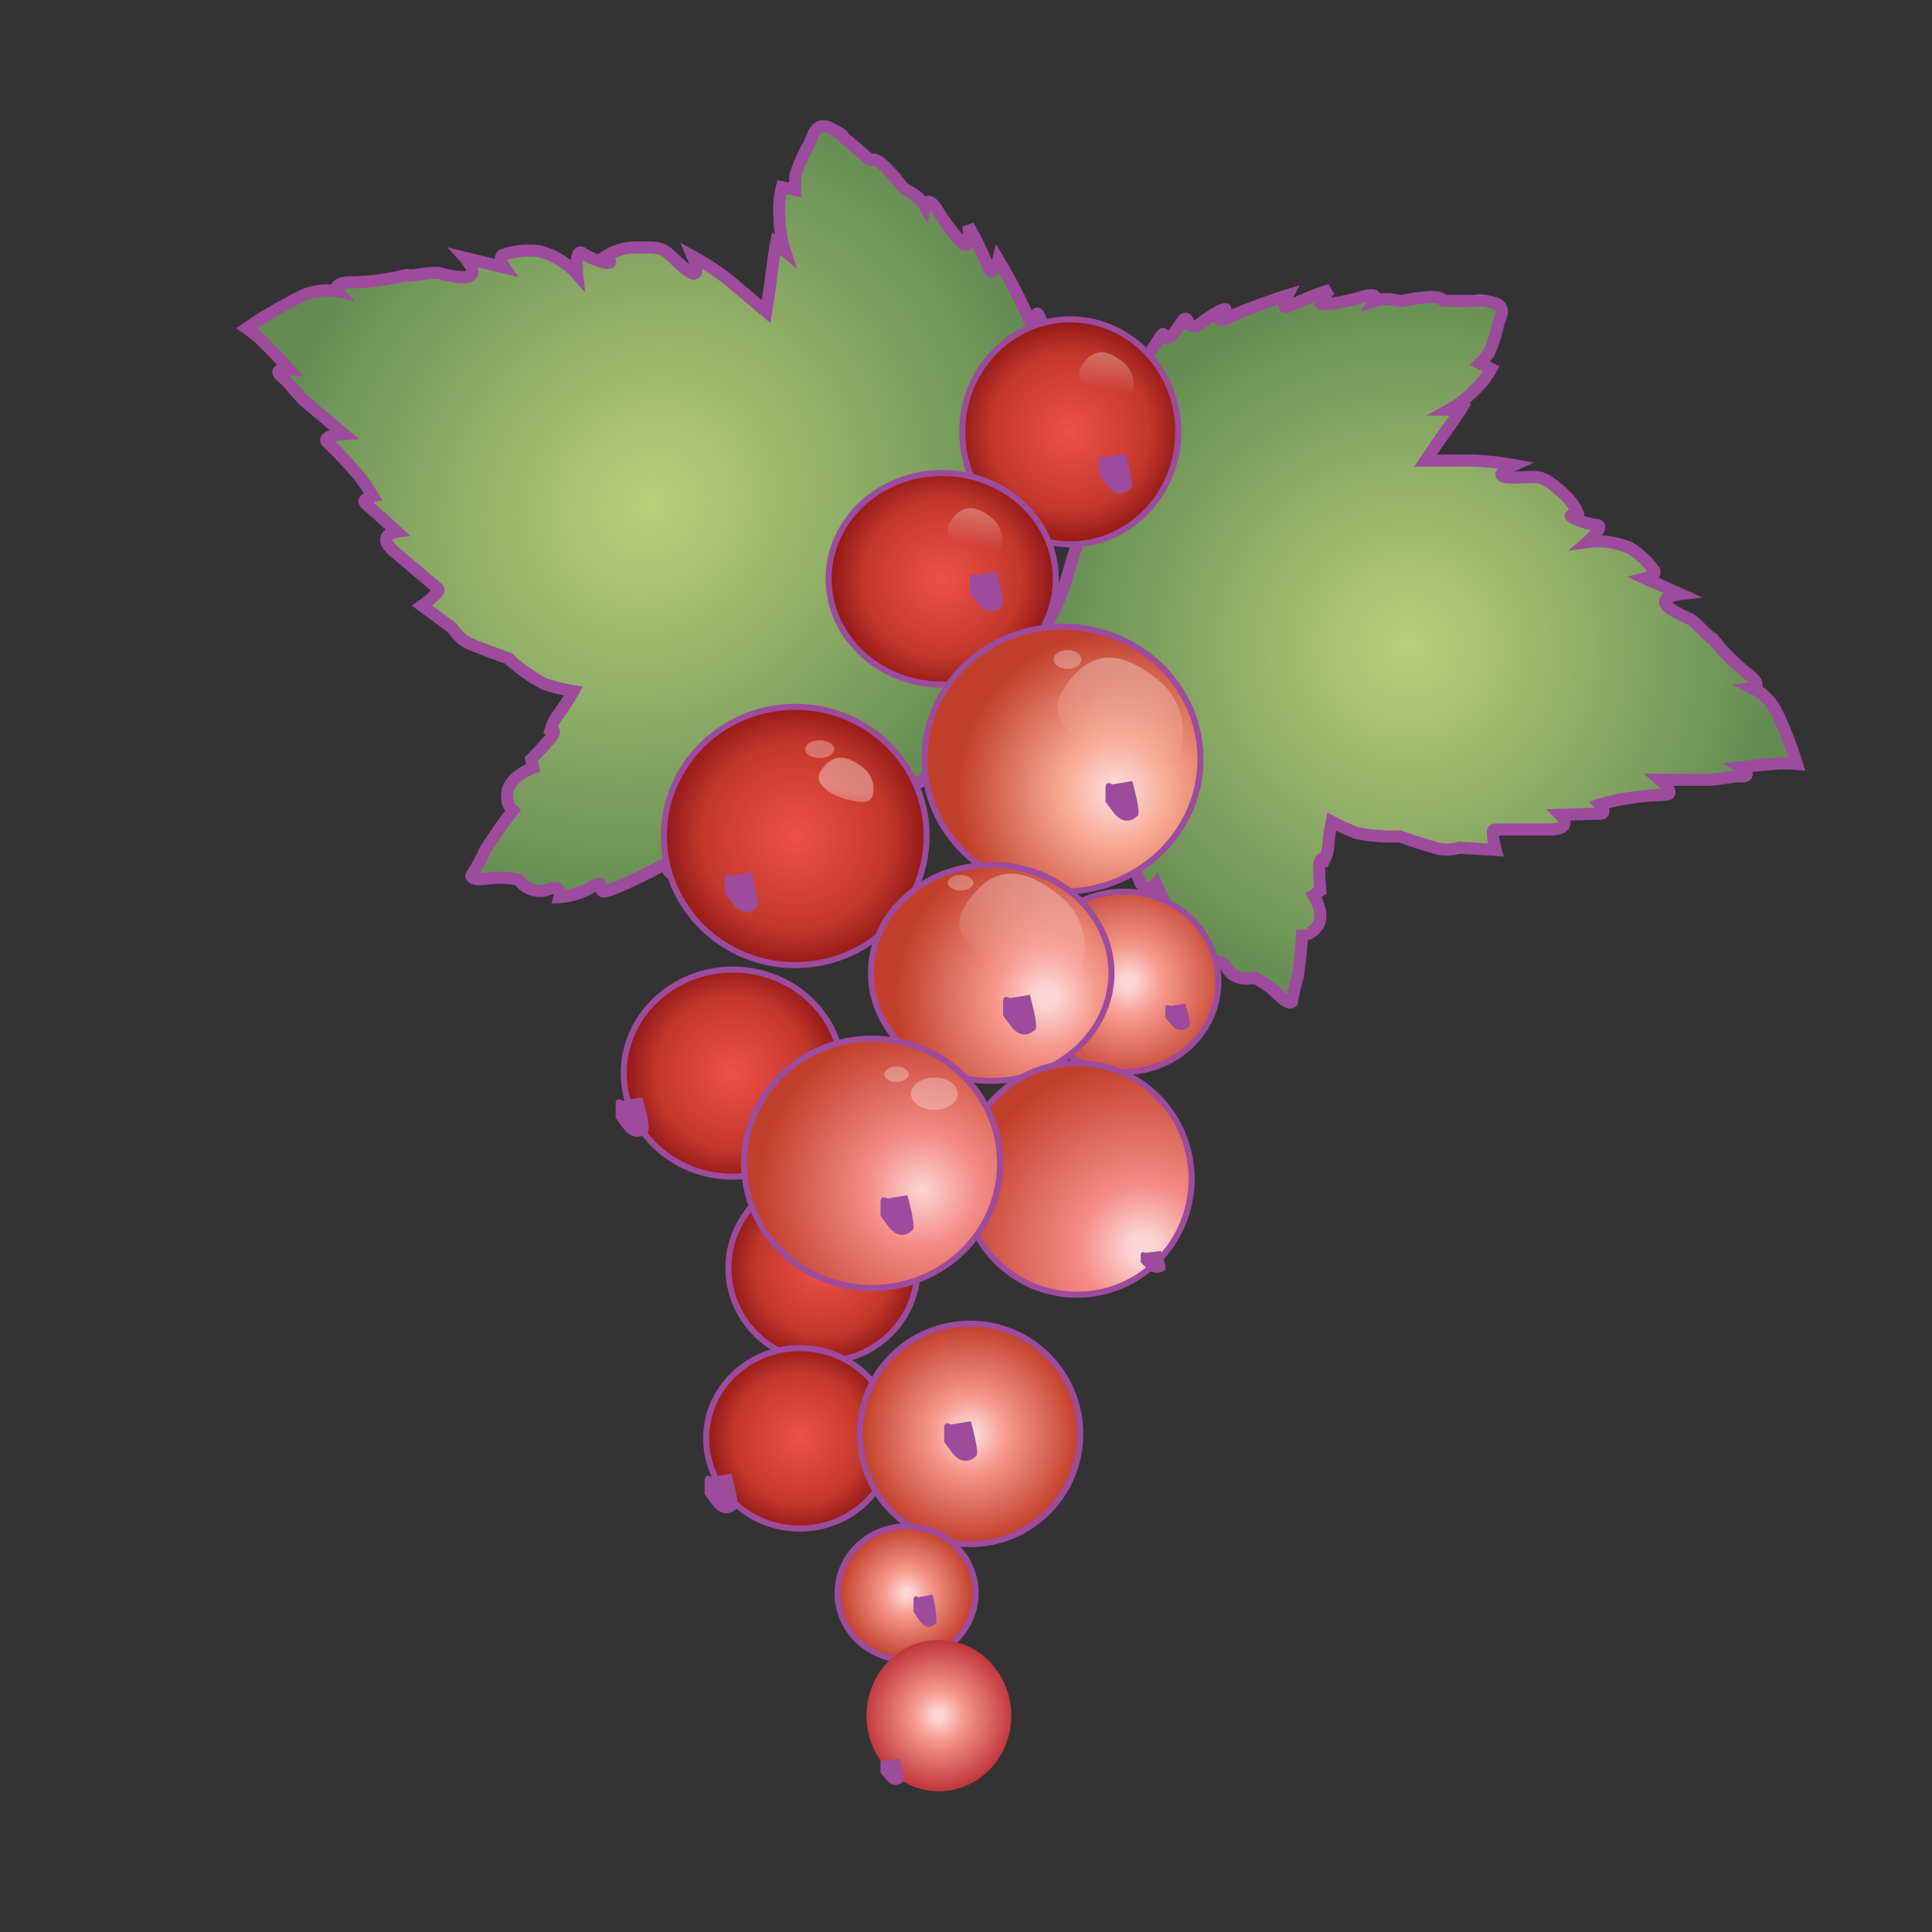 <svg id="word" xmlns="http://www.w3.org/2000/svg" xmlns:xlink="http://www.w3.org/1999/xlink" viewBox="0 0 160 160"><rect x="0" y="0" width="160" height="160" fill="#333333" stroke="none"/><defs><style>.cls-1,.cls-10,.cls-11,.cls-12,.cls-13,.cls-14,.cls-15,.cls-2,.cls-3,.cls-4,.cls-5,.cls-6,.cls-7,.cls-8,.cls-9{stroke:#9d4b9c;}.cls-1{fill:url(#radial-gradient);}.cls-2{fill:url(#radial-gradient-2);}.cls-10,.cls-11,.cls-12,.cls-13,.cls-14,.cls-15,.cls-3,.cls-4,.cls-5,.cls-6,.cls-7,.cls-8,.cls-9{stroke-width:0.5px;}.cls-3{fill:url(#radial-gradient-3);}.cls-4{fill:url(#radial-gradient-4);}.cls-5{fill:url(#radial-gradient-5);}.cls-6{fill:url(#radial-gradient-6);}.cls-7{fill:url(#radial-gradient-7);}.cls-8{fill:url(#radial-gradient-8);}.cls-9{fill:url(#radial-gradient-9);}.cls-10{fill:url(#radial-gradient-10);}.cls-11{fill:url(#radial-gradient-11);}.cls-12{fill:url(#radial-gradient-12);}.cls-13{fill:url(#radial-gradient-13);}.cls-14{fill:url(#radial-gradient-14);}.cls-15{fill:url(#radial-gradient-15);}.cls-16{fill:url(#radial-gradient-16);}.cls-17,.cls-19,.cls-20,.cls-21,.cls-22{opacity:0.36;}.cls-17{fill:url(#linear-gradient);}.cls-18{fill:#9d4b9c;}.cls-19{fill:url(#linear-gradient-2);}.cls-20{fill:url(#linear-gradient-3);}.cls-21{fill:url(#linear-gradient-4);}.cls-22{fill:url(#linear-gradient-5);}.cls-23{fill:#fff;opacity:0.3;}</style><radialGradient id="radial-gradient" cx="9392.864" cy="3054.512" r="30.875" gradientTransform="matrix(-0.794, -0.671, -0.741, 0.876, 9775.183, 3668.75)" gradientUnits="userSpaceOnUse"><stop offset="0.004" stop-color="#bad07a"/><stop offset="1" stop-color="#628b52"/></radialGradient><radialGradient id="radial-gradient-2" cx="116.635" cy="53.509" r="30.875" gradientTransform="matrix(1, 0, 0, 1, 0, 0)" xlink:href="#radial-gradient"/><radialGradient id="radial-gradient-3" cx="68.163" cy="105.01" r="7.792" gradientUnits="userSpaceOnUse"><stop offset="0" stop-color="#ef504b"/><stop offset="0.715" stop-color="#c23829"/><stop offset="1" stop-color="#941a19"/></radialGradient><radialGradient id="radial-gradient-4" cx="1092.858" cy="81.312" r="6.854" gradientTransform="translate(-1293.449 -21.849) scale(1.269)" gradientUnits="userSpaceOnUse"><stop offset="0.067" stop-color="#fbd6d3"/><stop offset="0.333" stop-color="#f69a8d"/><stop offset="0.951" stop-color="#c54631"/><stop offset="1" stop-color="#c13f2a"/></radialGradient><radialGradient id="radial-gradient-5" cx="88.634" cy="35.761" r="9.131" xlink:href="#radial-gradient-3"/><radialGradient id="radial-gradient-6" cx="78.03" cy="47.932" r="9.088" xlink:href="#radial-gradient-3"/><radialGradient id="radial-gradient-7" cx="92.414" cy="65.544" r="13.134" gradientUnits="userSpaceOnUse"><stop offset="0.067" stop-color="#fbd6d3"/><stop offset="0.333" stop-color="#f8ab94"/><stop offset="0.901" stop-color="#c94f3a"/><stop offset="1" stop-color="#c13f2a"/></radialGradient><radialGradient id="radial-gradient-8" cx="65.858" cy="69.233" r="10.789" xlink:href="#radial-gradient-3"/><radialGradient id="radial-gradient-9" cx="60.694" cy="88.873" r="8.809" xlink:href="#radial-gradient-3"/><radialGradient id="radial-gradient-10" cx="86.697" cy="82.511" r="12.519" gradientTransform="matrix(1, 0, 0, 1, 0, 0)" xlink:href="#radial-gradient-4"/><radialGradient id="radial-gradient-11" cx="94.627" cy="103.35" r="15.61" gradientUnits="userSpaceOnUse"><stop offset="0.067" stop-color="#fbd6d3"/><stop offset="0.333" stop-color="#f48d87"/><stop offset="0.99" stop-color="#c2402b"/><stop offset="1" stop-color="#c13f2a"/></radialGradient><radialGradient id="radial-gradient-12" cx="76.37" cy="98.555" r="13.602" gradientUnits="userSpaceOnUse"><stop offset="0" stop-color="#fbd6d3"/><stop offset="0.333" stop-color="#f48d87"/><stop offset="0.99" stop-color="#c2402b"/><stop offset="1" stop-color="#c13f2a"/></radialGradient><radialGradient id="radial-gradient-13" cx="66.227" cy="119.118" r="7.609" xlink:href="#radial-gradient-3"/><radialGradient id="radial-gradient-14" cx="80.335" cy="118.749" r="9.129" gradientTransform="matrix(1, 0, 0, 1, 0, 0)" xlink:href="#radial-gradient-4"/><radialGradient id="radial-gradient-15" cx="75.079" cy="131.935" r="5.626" gradientTransform="matrix(1, 0, 0, 1, 0, 0)" xlink:href="#radial-gradient-4"/><radialGradient id="radial-gradient-16" cx="77.753" cy="142.078" r="6.133" gradientUnits="userSpaceOnUse"><stop offset="0.067" stop-color="#fbd6d3"/><stop offset="0.333" stop-color="#f69a8d"/><stop offset="0.957" stop-color="#c43e42"/><stop offset="1" stop-color="#c0383d"/></radialGradient><linearGradient id="linear-gradient" x1="5186.412" y1="1941.769" x2="5189.224" y2="1941.769" gradientTransform="matrix(-0.539, 2.854, -2.815, -0.531, 8354.745, -13716.774)" gradientUnits="userSpaceOnUse"><stop offset="0" stop-color="#fff"/><stop offset="1" stop-color="#fff" stop-opacity="0"/></linearGradient><linearGradient id="linear-gradient-2" x1="5177.907" y1="1943.991" x2="5179.138" y2="1943.991" xlink:href="#linear-gradient"/><linearGradient id="linear-gradient-3" x1="5182.969" y1="1946.888" x2="5184.2" y2="1946.888" xlink:href="#linear-gradient"/><linearGradient id="linear-gradient-4" x1="5207.754" y1="1949.133" x2="5208.985" y2="1949.133" gradientTransform="matrix(-0.503, 2.666, -2.815, -0.531, 8178.326, -12782.948)" xlink:href="#linear-gradient"/><linearGradient id="linear-gradient-5" x1="5192.982" y1="1943.394" x2="5195.794" y2="1943.394" xlink:href="#linear-gradient"/></defs><path class="cls-1" d="M82.588,48.464s2.6-6.25,3.614-8.352,2.855-5.191,2.26-5.695.053-2.63.038-3.066-.06.373-.506,0,.078-1.906-.011-2.4-1.126.88-1.32-.552-.745-2.742-.8-2.371-.079,1.906-.715.242a44.463,44.463,0,0,0-2.478-4.77s-.445,1.736-.848.55a27.64,27.64,0,0,0-1.634-3.352s.294,2.22-.53,1.383a15.41,15.41,0,0,1-2.045-2.715c-.839-1.272-1.022-.3-1.022-.3a2.939,2.939,0,0,0-1.2-1.151c-.808-.4-.521-.441-1.8-1.8s-1.325-.7-1.623-.95L70.036,11.52c-.447-.377.139-.164-1.187-.862s-1.5.565-1.835,1.266a14.125,14.125,0,0,0-1.14,2.557,10.824,10.824,0,0,0-.029,1.242L64.753,15.5a7.778,7.778,0,0,0-.2,2.506,9.437,9.437,0,0,0,.458,2.78l-.745-.629s-.123.6-.351,2.379-.465,3.268-.465,3.268L60.32,23.165a22.989,22.989,0,0,0-2.958-1.936s1.024,2.413-.689.966S55.239,20.419,53,20.5a4.674,4.674,0,0,0-3.007.84s1.1.508.159.415a6.144,6.144,0,0,1-1.98-.829c-.585-.213-.371,1.8-.371,1.8a6.339,6.339,0,0,0-3.1-1.918,6.867,6.867,0,0,0-2.882.24c-.719.1-.035,1.1-.035,1.1l-3.28-.8s1.654,1.82-.45,1.592-1.1-.51-3.26-.222.064-.227-2.159.289a19.666,19.666,0,0,1-3.89.374c-1.294.173-.768.759-.768.759a4.787,4.787,0,0,0-3.234.5,40.221,40.221,0,0,0-4.321,2.545A10.2,10.2,0,0,1,21.984,28.5c.9.9,1.951,2.072,1.951,2.072s-1.449-.1-.63.594,1.28,1.5,2.1,2.2l3.052,2.58s-1.876.1-1.349.69a29.441,29.441,0,0,1,2.173,2.26,14.04,14.04,0,0,1,1.6,2.193s-1.077.216-.556.657,2.536,2.284,2.536,2.284-1.871.25-.159,1.7l3.574,3.021c.3.251-1.324,1.415-1.324,1.415l2.521,1.849a3.385,3.385,0,0,0,1.271,1.215c.809.4,3.37,1.3,3.37,1.3a13.119,13.119,0,0,0,3.037,2.145,17.484,17.484,0,0,0,2.332.563,19.905,19.905,0,0,1-1.235,1.914,3.6,3.6,0,0,0-.609,1.174s.58.068-.114.89-1.533,1.661-1.533,1.661l.169.707s-2.143.723-2.162,2.256.754.92.754.92A41.669,41.669,0,0,0,40.2,70.376,18.155,18.155,0,0,1,39.044,72.5s-.129.454,1.31.262a8.173,8.173,0,0,1,2.014-.009,5.876,5.876,0,0,1,.591.1A2.117,2.117,0,0,0,45.3,73.7c1.354-.545,1.033.592,1.033.592a5.86,5.86,0,0,0,2.574-.782c1.275-.753.581.068,1.022.3S55.2,71.506,55.2,71.506s-.03,1.243,1.111.8a29.191,29.191,0,0,0,5.427-4c.555-.657-.321,3.249,1.231,2.167s3.637-1.433,4.544-2.356.735,2.453,1.707,1.3,1.875-2.218,2.355-2.938,1.99-1,2.263-1.468,2.5,1.124,3.333-1.83,1.313-5.932,2.522-8.571S82.588,48.464,82.588,48.464Z"/><path class="cls-2" d="M89.94,42.457s1.968-5.624,2.53-7.593S93.6,29.8,94.346,29.8s1.593-1.781,1.875-2.063-.188.282.374.282,1.126-1.312,1.5-1.594.28,1.219,1.312.375,2.249-1.406,2.062-1.125-1.125,1.313.375.563a45.548,45.548,0,0,1,4.781-1.781s-.75,1.406.281.843a28.134,28.134,0,0,1,3.281-1.312s-1.594,1.312-.469,1.219a16.11,16.11,0,0,0,3.188-.657c1.405-.375.937.375.937.375a3.1,3.1,0,0,1,1.594-.093c.843.187.656,0,2.436-.188s1.407.281,1.782.281h2.437c.562,0,0-.187,1.407.094s.749,1.219.561,1.875a11.5,11.5,0,0,1-.749,2.344,9.762,9.762,0,0,1-.75.843l.938.469a6.8,6.8,0,0,1-1.407,1.781,8.954,8.954,0,0,1-2.062,1.594h.937s-.281.468-1.218,1.781-1.688,2.437-1.688,2.437H122a24.339,24.339,0,0,1,3.375.375s-2.25,1.031-.094,1.031,2.156-.375,3.75.937,1.687,2.251,1.687,2.251-1.124-.282-.374.187a6.345,6.345,0,0,0,1.968.562c.563.188-.844,1.406-.844,1.406a6.678,6.678,0,0,1,3.469.469,6.331,6.331,0,0,1,1.969,1.781c.468.469-.657.75-.657.75l2.907,1.312s-2.345.282-.658,1.313,1.126.281,2.532,1.687.094-.187,1.407,1.406a17.976,17.976,0,0,0,2.624,2.438c.843.843.093.937.093.937a4.392,4.392,0,0,1,2.062,2.156,32.822,32.822,0,0,1,1.595,4.124,10.932,10.932,0,0,0-1.969,0c-1.218.094-2.719.282-2.719.282s1.125.75.094.75-1.874.281-2.906.281h-3.843s1.312,1.125.562,1.219-1.219,0-3,.281a14.654,14.654,0,0,0-2.532.562s.656.75,0,.75-3.281.094-3.281.094,1.22,1.219-.937,1.219h-4.5c-.374,0,.094,1.687.094,1.687l-3-.188a3.559,3.559,0,0,1-1.687.094c-.844-.187-3.281-1.031-3.281-1.031a13.881,13.881,0,0,1-3.562-.281,17.473,17.473,0,0,1-2.062-.937A15.816,15.816,0,0,0,110,70.017a2.914,2.914,0,0,1-.281,1.125s-.469-.281-.469.656.094,1.968.094,1.968l-.562.376s1.125,1.687.187,2.718-1.125.188-1.125.188a33.012,33.012,0,0,1-.374,3.843A14.593,14.593,0,0,0,107,82.953s-.188.375-1.125-.562a7.643,7.643,0,0,0-1.474-1.139c-.3-.178-.5-.267-.5-.267s-1.593.375-2.25-.75-1.125-.188-1.125-.188a5.131,5.131,0,0,1-1.405-1.968c-.469-1.219-.469-.282-.938-.375s-2.437-4.5-2.437-4.5-.75.844-1.312-.094a23.479,23.479,0,0,1-1.5-5.718c0-.75-1.781,2.344-2.249.75s-1.782-3-1.875-4.124-2.062,1.218-2.062-.094a32.12,32.12,0,0,1,.094-3.281c.093-.75-.844-1.781-.751-2.25s-2.531-.656-1.312-3.093,2.719-4.688,3.468-7.125S89.94,42.457,89.94,42.457Z"/><ellipse class="cls-3" cx="68.163" cy="105.01" rx="7.838" ry="7.746"/><ellipse class="cls-4" cx="93.06" cy="81.312" rx="7.838" ry="7.469"/><ellipse class="cls-5" cx="88.634" cy="35.761" rx="8.944" ry="9.313"/><ellipse class="cls-6" cx="78.03" cy="47.932" rx="9.405" ry="8.76"/><ellipse class="cls-7" cx="87.988" cy="62.87" rx="11.434" ry="10.973"/><ellipse class="cls-8" cx="65.858" cy="69.233" rx="10.881" ry="10.696"/><ellipse class="cls-9" cx="60.694" cy="88.873" rx="9.037" ry="8.575"/><ellipse class="cls-10" cx="82.087" cy="80.575" rx="9.959" ry="8.944"/><ellipse class="cls-11" cx="89.187" cy="97.633" rx="9.498" ry="9.59"/><ellipse class="cls-12" cx="72.22" cy="96.342" rx="10.604" ry="10.327"/><ellipse class="cls-13" cx="66.227" cy="119.118" rx="7.746" ry="7.469"/><circle class="cls-14" cx="80.335" cy="118.749" r="9.129"/><ellipse class="cls-15" cx="75.079" cy="131.935" rx="5.717" ry="5.533"/><ellipse class="cls-16" cx="77.753" cy="142.078" rx="5.994" ry="6.27"/><path class="cls-17" d="M97.724,62.188a5.489,5.489,0,0,0-2.069-6.065C92.316,53.5,89.923,54.1,87.99,57.2s3.442,5.379,4.643,5.607S97.241,64.2,97.724,62.188Z"/><path class="cls-18" d="M93.767,64.684l-1.66.277s-.553-.369-.553.276v1.107s-.277-.277.645.922,1.752.553,2.029.276S93.767,64.684,93.767,64.684Z"/><path class="cls-18" d="M93.214,37.574l-1.66.277S91,37.482,91,38.128v1.106s-.277-.276.645.922,1.752.554,2.029.277S93.214,37.574,93.214,37.574Z"/><path class="cls-18" d="M82.517,47.349l-1.659.276s-.554-.369-.554.277v1.106s-.276-.276.646.922,1.752.554,2.028.277S82.517,47.349,82.517,47.349Z"/><path class="cls-18" d="M62.231,72.245l-1.66.277s-.553-.369-.553.276v1.107s-.276-.277.646.922,1.752.553,2.028.277S62.231,72.245,62.231,72.245Z"/><path class="cls-18" d="M85.284,82.388l-1.66.277s-.553-.369-.553.276v1.107s-.277-.277.645.922,1.752.553,2.029.277S85.284,82.388,85.284,82.388Z"/><path class="cls-19" d="M93.792,32.549a2.4,2.4,0,0,0-.905-2.654c-1.461-1.149-2.508-.887-3.354.47s1.506,2.354,2.032,2.453S93.581,33.428,93.792,32.549Z"/><path class="cls-20" d="M82.912,45.458a2.4,2.4,0,0,0-.906-2.654c-1.461-1.149-2.507-.887-3.353.47s1.5,2.354,2.031,2.453S82.7,46.338,82.912,45.458Z"/><path class="cls-21" d="M72.247,65.945a2.2,2.2,0,0,0-.936-2.495c-1.471-1.093-2.512-.861-3.339.4s1.53,2.221,2.056,2.32S72.046,66.766,72.247,65.945Z"/><path class="cls-22" d="M89.61,80.077a5.49,5.49,0,0,0-2.07-6.066c-3.339-2.626-5.731-2.027-7.664,1.075s3.441,5.379,4.643,5.606S89.126,82.087,89.61,80.077Z"/><path class="cls-18" d="M98.161,83.126l-1.245.183s-.415-.244-.415.184v.733s-.207-.183.485.611a.98.98,0,0,0,1.521.183C98.714,84.837,98.161,83.126,98.161,83.126Z"/><path class="cls-18" d="M75.141,98.986l-1.66.276s-.553-.368-.553.277v1.107s-.277-.277.645.922,1.752.553,2.029.276S75.141,98.986,75.141,98.986Z"/><path class="cls-18" d="M96.133,103.6l-1.245.153s-.415-.2-.415.152v.609s-.208-.153.484.507a1.11,1.11,0,0,0,1.521.153C96.686,105.017,96.133,103.6,96.133,103.6Z"/><path class="cls-18" d="M80.4,117.7l-1.659.277s-.554-.369-.554.277v1.106s-.276-.277.646.922,1.752.553,2.029.277S80.4,117.7,80.4,117.7Z"/><path class="cls-18" d="M53.2,90.871l-1.66.277s-.553-.369-.553.277v1.106s-.277-.276.645.922,1.752.554,2.029.277S53.2,90.871,53.2,90.871Z"/><path class="cls-18" d="M60.571,122.038l-1.659.277s-.554-.369-.554.276V123.7s-.276-.277.646.922,1.752.553,2.029.277S60.571,122.038,60.571,122.038Z"/><path class="cls-18" d="M74.471,145.644l-1.166.183s-.388-.244-.388.183v.734s-.194-.184.453.611,1.231.367,1.425.183S74.471,145.644,74.471,145.644Z"/><path class="cls-18" d="M77.224,132.058l-1.175.225s-.392-.3-.392.225v.9s-.2-.225.457.749,1.241.45,1.437.225A8.148,8.148,0,0,0,77.224,132.058Z"/><ellipse class="cls-23" cx="88.403" cy="54.618" rx="1.153" ry="0.784"/><ellipse class="cls-23" cx="79.551" cy="73.106" rx="1.06" ry="0.645"/><ellipse class="cls-23" cx="67.887" cy="62.04" rx="1.199" ry="0.738"/><ellipse class="cls-23" cx="77.384" cy="90.579" rx="1.936" ry="1.337"/><ellipse class="cls-23" cx="74.249" cy="88.966" rx="1.014" ry="0.645"/></svg>